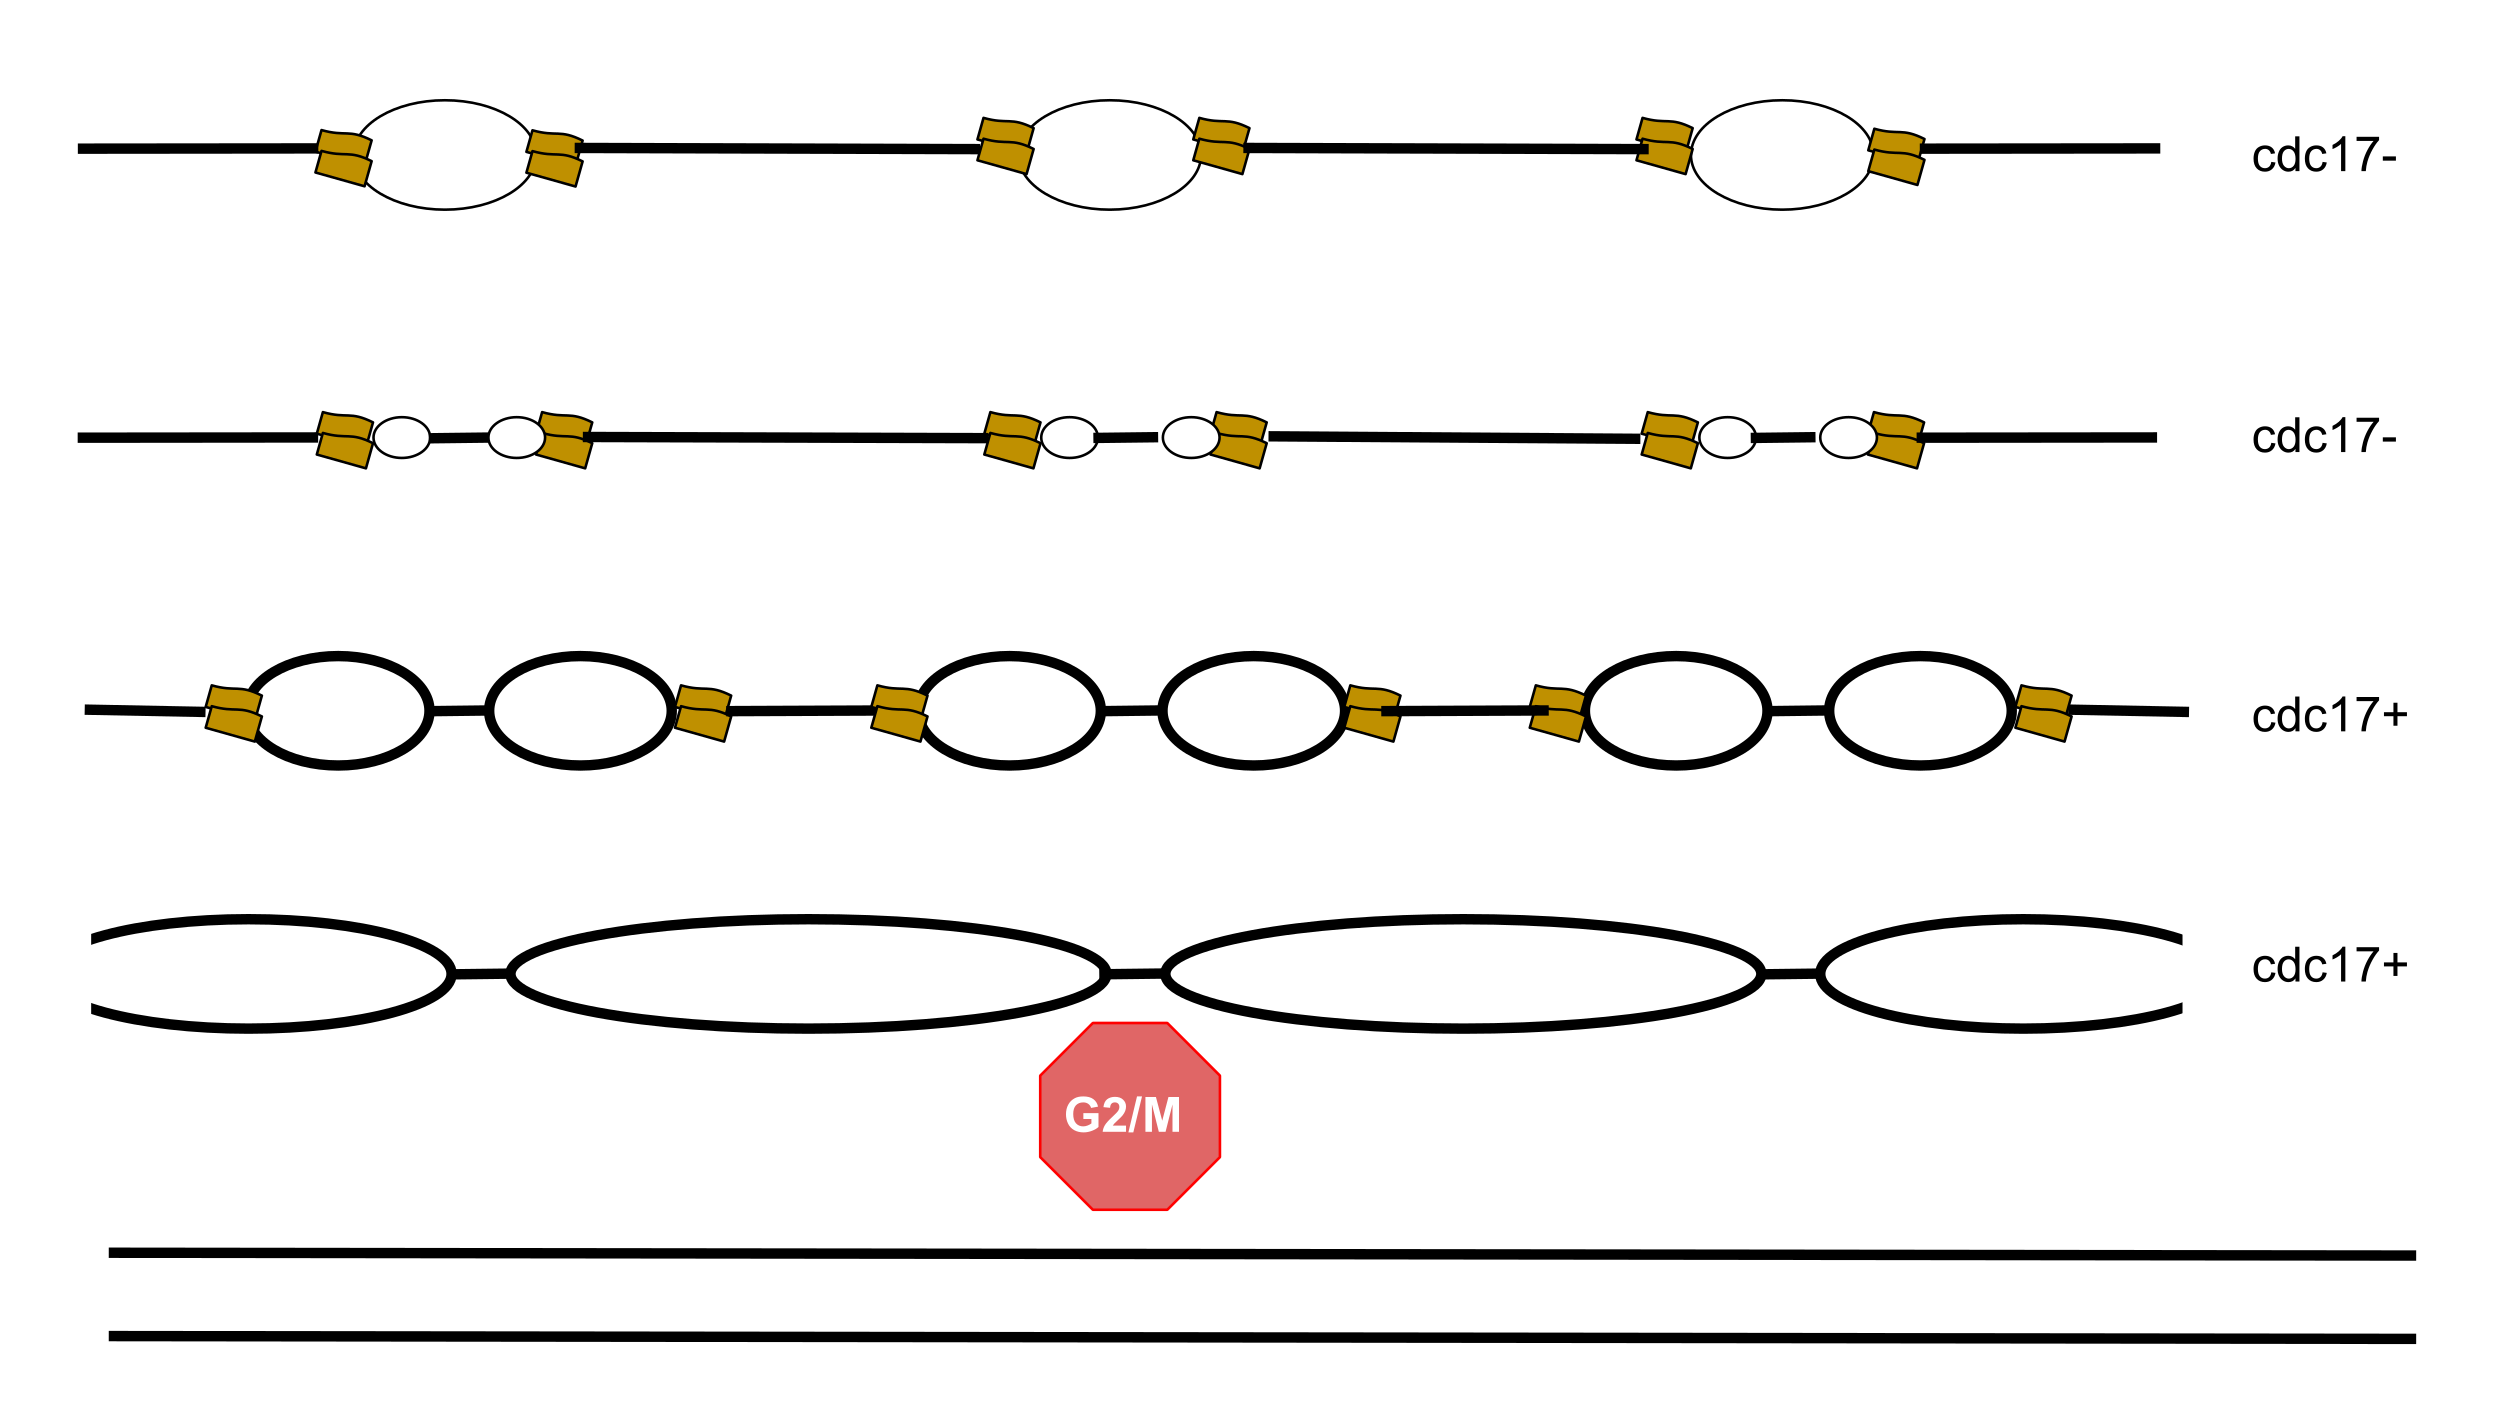 <svg version="1.1" viewBox="0.0 0.0 960.0 540.0" fill="none" stroke="none" stroke-linecap="square" stroke-miterlimit="10" xmlns:xlink="http://www.w3.org/1999/xlink" xmlns="http://www.w3.org/2000/svg"><rect x="0.0" y="0.0" width="960.0" height="540.0" fill="#333333" stroke="none"/><clipPath id="g1244087a3bd_0_0.0"><path d="m0 0l960.0 0l0 540.0l-960.0 0l0 -540.0z" clip-rule="nonzero"/></clipPath><g clip-path="url(#g1244087a3bd_0_0.0)"><path fill="#ffffff" d="m0 0l960.0 0l0 540.0l-960.0 0z" fill-rule="evenodd"/><path fill="#e06666" d="m399.446 413.044l20.212 -20.212l28.584 0l20.212 20.212l0 31.293l-20.212 20.212l-28.584 0l-20.212 -20.212z" fill-rule="evenodd"/><path stroke="#ff0000" stroke-width="1.0" stroke-linejoin="round" stroke-linecap="butt" d="m399.446 413.044l20.212 -20.212l28.584 0l20.212 20.212l0 31.293l-20.212 20.212l-28.584 0l-20.212 -20.212z" fill-rule="evenodd"/><path fill="#ffffff" d="m17.496 373.983l0 0c0 -11.602 34.901 -21.008 77.953 -21.008l0 0c43.052 0 77.953 9.406 77.953 21.008l0 0c0 11.602 -34.901 21.008 -77.953 21.008l0 0c-43.052 0 -77.953 -9.406 -77.953 -21.008z" fill-rule="evenodd"/><path stroke="#000000" stroke-width="4.0" stroke-linejoin="round" stroke-linecap="butt" d="m17.496 373.983l0 0c0 -11.602 34.901 -21.008 77.953 -21.008l0 0c43.052 0 77.953 9.406 77.953 21.008l0 0c0 11.602 -34.901 21.008 -77.953 21.008l0 0c-43.052 0 -77.953 -9.406 -77.953 -21.008z" fill-rule="evenodd"/><path fill="#000000" fill-opacity="0.0" d="m197.286 373.857l-20.882 0.252" fill-rule="evenodd"/><path stroke="#000000" stroke-width="4.0" stroke-linejoin="round" stroke-linecap="butt" d="m197.286 373.857l-20.882 0.252" fill-rule="evenodd"/><path fill="#ffffff" d="m196.026 373.983c0 -11.602 51.23 -21.008 114.425 -21.008l0 0c63.195 0 114.425 9.406 114.425 21.008l0 0c0 11.602 -51.23 21.008 -114.425 21.008l0 0c-63.195 0 -114.425 -9.406 -114.425 -21.008z" fill-rule="evenodd"/><path stroke="#000000" stroke-width="4.0" stroke-linejoin="round" stroke-linecap="butt" d="m196.026 373.983c0 -11.602 51.23 -21.008 114.425 -21.008l0 0c63.195 0 114.425 9.406 114.425 21.008l0 0c0 11.602 -51.23 21.008 -114.425 21.008l0 0c-63.195 0 -114.425 -9.406 -114.425 -21.008z" fill-rule="evenodd"/><path fill="#000000" fill-opacity="0.0" d="m445.0 373.857l-20.882 0.252" fill-rule="evenodd"/><path stroke="#000000" stroke-width="4.0" stroke-linejoin="round" stroke-linecap="butt" d="m445.0 373.857l-20.882 0.252" fill-rule="evenodd"/><path fill="#ffffff" d="m447.501 373.983c0 -11.602 51.23 -21.008 114.425 -21.008l0 0c63.195 0 114.425 9.406 114.425 21.008l0 0c0 11.602 -51.23 21.008 -114.425 21.008l0 0c-63.195 0 -114.425 -9.406 -114.425 -21.008z" fill-rule="evenodd"/><path stroke="#000000" stroke-width="4.0" stroke-linejoin="round" stroke-linecap="butt" d="m447.501 373.983c0 -11.602 51.23 -21.008 114.425 -21.008l0 0c63.195 0 114.425 9.406 114.425 21.008l0 0c0 11.602 -51.23 21.008 -114.425 21.008l0 0c-63.195 0 -114.425 -9.406 -114.425 -21.008z" fill-rule="evenodd"/><path fill="#000000" fill-opacity="0.0" d="m699.735 373.857l-20.882 0.252" fill-rule="evenodd"/><path stroke="#000000" stroke-width="4.0" stroke-linejoin="round" stroke-linecap="butt" d="m699.735 373.857l-20.882 0.252" fill-rule="evenodd"/><path fill="#ffffff" d="m698.976 373.983l0 0c0 -11.602 34.901 -21.008 77.953 -21.008l0 0c43.052 0 77.953 9.406 77.953 21.008l0 0c0 11.602 -34.901 21.008 -77.953 21.008l0 0c-43.052 0 -77.953 -9.406 -77.953 -21.008z" fill-rule="evenodd"/><path stroke="#000000" stroke-width="4.0" stroke-linejoin="round" stroke-linecap="butt" d="m698.976 373.983l0 0c0 -11.602 34.901 -21.008 77.953 -21.008l0 0c43.052 0 77.953 9.406 77.953 21.008l0 0c0 11.602 -34.901 21.008 -77.953 21.008l0 0c-43.052 0 -77.953 -9.406 -77.953 -21.008z" fill-rule="evenodd"/><path fill="#000000" fill-opacity="0.0" d="m855.626 349.995l88.346 0l0 42.016l-88.346 0z" fill-rule="evenodd"/><path fill="#000000" d="m872.173 373.368l1.609 0.219q-0.266 1.656 -1.359 2.609q-1.078 0.938 -2.672 0.938q-1.984 0 -3.188 -1.297q-1.203 -1.297 -1.203 -3.719q0 -1.578 0.516 -2.75q0.516 -1.172 1.578 -1.75q1.062 -0.594 2.312 -0.594q1.578 0 2.578 0.797q1.0 0.797 1.281 2.266l-1.594 0.234q-0.234 -0.969 -0.812 -1.453q-0.578 -0.5 -1.391 -0.5q-1.234 0 -2.016 0.891q-0.781 0.891 -0.781 2.812q0 1.953 0.75 2.844q0.75 0.875 1.953 0.875q0.969 0 1.609 -0.594q0.656 -0.594 0.828 -1.828zm9.281 3.547l0 -1.219q-0.906 1.438 -2.703 1.438q-1.156 0 -2.125 -0.641q-0.969 -0.641 -1.5 -1.781q-0.531 -1.141 -0.531 -2.625q0 -1.453 0.484 -2.625q0.484 -1.188 1.438 -1.812q0.969 -0.625 2.172 -0.625q0.875 0 1.547 0.375q0.688 0.359 1.109 0.953l0 -4.797l1.641 0l0 13.359l-1.531 0zm-5.172 -4.828q0 1.859 0.781 2.781q0.781 0.922 1.844 0.922q1.078 0 1.828 -0.875q0.75 -0.891 0.75 -2.688q0 -1.984 -0.766 -2.906q-0.766 -0.938 -1.891 -0.938q-1.078 0 -1.812 0.891q-0.734 0.891 -0.734 2.812zm15.594 1.281l1.609 0.219q-0.266 1.656 -1.359 2.609q-1.078 0.938 -2.672 0.938q-1.984 0 -3.188 -1.297q-1.203 -1.297 -1.203 -3.719q0 -1.578 0.516 -2.75q0.516 -1.172 1.578 -1.75q1.062 -0.594 2.312 -0.594q1.578 0 2.578 0.797q1.0 0.797 1.281 2.266l-1.594 0.234q-0.234 -0.969 -0.812 -1.453q-0.578 -0.5 -1.391 -0.5q-1.234 0 -2.016 0.891q-0.781 0.891 -0.781 2.812q0 1.953 0.75 2.844q0.75 0.875 1.953 0.875q0.969 0 1.609 -0.594q0.656 -0.594 0.828 -1.828zm8.734 3.547l-1.641 0l0 -10.453q-0.594 0.562 -1.562 1.141q-0.953 0.562 -1.719 0.844l0 -1.594q1.375 -0.641 2.406 -1.562q1.031 -0.922 1.453 -1.781l1.062 0l0 13.406zm4.313 -11.609l0 -1.578l8.641 0l0 1.281q-1.281 1.359 -2.531 3.609q-1.25 2.25 -1.938 4.625q-0.484 1.672 -0.625 3.672l-1.688 0q0.031 -1.578 0.625 -3.812q0.594 -2.234 1.688 -4.297q1.109 -2.078 2.359 -3.5l-6.531 0zm14.157 9.453l0 -3.672l-3.641 0l0 -1.516l3.641 0l0 -3.641l1.547 0l0 3.641l3.641 0l0 1.516l-3.641 0l0 3.672l-1.547 0z" fill-rule="nonzero"/><path fill="#ffffff" d="m135.79 59.505l0 0c0 -11.602 15.695 -21.008 35.055 -21.008l0 0c19.36 0 35.055 9.406 35.055 21.008l0 0c0 11.602 -15.695 21.008 -35.055 21.008l0 0c-19.36 0 -35.055 -9.406 -35.055 -21.008z" fill-rule="evenodd"/><path stroke="#000000" stroke-width="1.0" stroke-linejoin="round" stroke-linecap="butt" d="m135.79 59.505l0 0c0 -11.602 15.695 -21.008 35.055 -21.008l0 0c19.36 0 35.055 9.406 35.055 21.008l0 0c0 11.602 -15.695 21.008 -35.055 21.008l0 0c-19.36 0 -35.055 -9.406 -35.055 -21.008z" fill-rule="evenodd"/><path fill="#ffffff" d="m391.105 59.505l0 0c0 -11.602 15.695 -21.008 35.055 -21.008l0 0c19.36 0 35.055 9.406 35.055 21.008l0 0c0 11.602 -15.695 21.008 -35.055 21.008l0 0c-19.36 0 -35.055 -9.406 -35.055 -21.008z" fill-rule="evenodd"/><path stroke="#000000" stroke-width="1.0" stroke-linejoin="round" stroke-linecap="butt" d="m391.105 59.505l0 0c0 -11.602 15.695 -21.008 35.055 -21.008l0 0c19.36 0 35.055 9.406 35.055 21.008l0 0c0 11.602 -15.695 21.008 -35.055 21.008l0 0c-19.36 0 -35.055 -9.406 -35.055 -21.008z" fill-rule="evenodd"/><path fill="#ffffff" d="m649.333 59.505l0 0c0 -11.602 15.695 -21.008 35.055 -21.008l0 0c19.36 0 35.055 9.406 35.055 21.008l0 0c0 11.602 -15.695 21.008 -35.055 21.008l0 0c-19.36 0 -35.055 -9.406 -35.055 -21.008z" fill-rule="evenodd"/><path stroke="#000000" stroke-width="1.0" stroke-linejoin="round" stroke-linecap="butt" d="m649.333 59.505l0 0c0 -11.602 15.695 -21.008 35.055 -21.008l0 0c19.36 0 35.055 9.406 35.055 21.008l0 0c0 11.602 -15.695 21.008 -35.055 21.008l0 0c-19.36 0 -35.055 -9.406 -35.055 -21.008z" fill-rule="evenodd"/><path fill="#bf9000" d="m139.995 63.537l-18.867 -5.306l2.332 -8.288c9.434 2.653 10.322 -0.505 19.251 3.943z" fill-rule="evenodd"/><path stroke="#000000" stroke-width="1.0" stroke-linejoin="round" stroke-linecap="butt" d="m139.995 63.537l-18.867 -5.306l2.332 -8.288c9.434 2.653 10.322 -0.505 19.251 3.943z" fill-rule="evenodd"/><path fill="#bf9000" d="m139.995 71.537l-18.867 -5.306l2.332 -8.288c9.434 2.653 10.322 -0.505 19.251 3.943z" fill-rule="evenodd"/><path stroke="#000000" stroke-width="1.0" stroke-linejoin="round" stroke-linecap="butt" d="m139.995 71.537l-18.867 -5.306l2.332 -8.288c9.434 2.653 10.322 -0.505 19.251 3.943z" fill-rule="evenodd"/><path fill="#bf9000" d="m221.008 63.624l-18.867 -5.306l2.332 -8.288c9.434 2.653 10.322 -0.505 19.251 3.943z" fill-rule="evenodd"/><path stroke="#000000" stroke-width="1.0" stroke-linejoin="round" stroke-linecap="butt" d="m221.008 63.624l-18.867 -5.306l2.332 -8.288c9.434 2.653 10.322 -0.505 19.251 3.943z" fill-rule="evenodd"/><path fill="#bf9000" d="m221.008 71.624l-18.867 -5.306l2.332 -8.288c9.434 2.653 10.322 -0.505 19.251 3.943z" fill-rule="evenodd"/><path stroke="#000000" stroke-width="1.0" stroke-linejoin="round" stroke-linecap="butt" d="m221.008 71.624l-18.867 -5.306l2.332 -8.288c9.434 2.653 10.322 -0.505 19.251 3.943z" fill-rule="evenodd"/><path fill="#bf9000" d="m394.203 58.857l-18.867 -5.306l2.332 -8.288c9.434 2.653 10.322 -0.505 19.251 3.943z" fill-rule="evenodd"/><path stroke="#000000" stroke-width="1.0" stroke-linejoin="round" stroke-linecap="butt" d="m394.203 58.857l-18.867 -5.306l2.332 -8.288c9.434 2.653 10.322 -0.505 19.251 3.943z" fill-rule="evenodd"/><path fill="#bf9000" d="m394.203 66.857l-18.867 -5.306l2.332 -8.288c9.434 2.653 10.322 -0.505 19.251 3.943z" fill-rule="evenodd"/><path stroke="#000000" stroke-width="1.0" stroke-linejoin="round" stroke-linecap="butt" d="m394.203 66.857l-18.867 -5.306l2.332 -8.288c9.434 2.653 10.322 -0.505 19.251 3.943z" fill-rule="evenodd"/><path fill="#bf9000" d="m477.079 58.857l-18.867 -5.306l2.332 -8.288c9.434 2.653 10.322 -0.505 19.251 3.943z" fill-rule="evenodd"/><path stroke="#000000" stroke-width="1.0" stroke-linejoin="round" stroke-linecap="butt" d="m477.079 58.857l-18.867 -5.306l2.332 -8.288c9.434 2.653 10.322 -0.505 19.251 3.943z" fill-rule="evenodd"/><path fill="#bf9000" d="m477.079 66.857l-18.867 -5.306l2.332 -8.288c9.434 2.653 10.322 -0.505 19.251 3.943z" fill-rule="evenodd"/><path stroke="#000000" stroke-width="1.0" stroke-linejoin="round" stroke-linecap="butt" d="m477.079 66.857l-18.867 -5.306l2.332 -8.288c9.434 2.653 10.322 -0.505 19.251 3.943z" fill-rule="evenodd"/><path fill="#bf9000" d="m736.286 63.028l-18.867 -5.306l2.332 -8.288c9.434 2.653 10.322 -0.505 19.251 3.943z" fill-rule="evenodd"/><path stroke="#000000" stroke-width="1.0" stroke-linejoin="round" stroke-linecap="butt" d="m736.286 63.028l-18.867 -5.306l2.332 -8.288c9.434 2.653 10.322 -0.505 19.251 3.943z" fill-rule="evenodd"/><path fill="#bf9000" d="m736.286 71.028l-18.867 -5.306l2.332 -8.288c9.434 2.653 10.322 -0.505 19.251 3.943z" fill-rule="evenodd"/><path stroke="#000000" stroke-width="1.0" stroke-linejoin="round" stroke-linecap="butt" d="m736.286 71.028l-18.867 -5.306l2.332 -8.288c9.434 2.653 10.322 -0.505 19.251 3.943z" fill-rule="evenodd"/><path fill="#bf9000" d="m647.273 58.857l-18.867 -5.306l2.332 -8.288c9.434 2.653 10.322 -0.505 19.251 3.943z" fill-rule="evenodd"/><path stroke="#000000" stroke-width="1.0" stroke-linejoin="round" stroke-linecap="butt" d="m647.273 58.857l-18.867 -5.306l2.332 -8.288c9.434 2.653 10.322 -0.505 19.251 3.943z" fill-rule="evenodd"/><path fill="#bf9000" d="m647.273 66.857l-18.867 -5.306l2.332 -8.288c9.434 2.653 10.322 -0.505 19.251 3.943z" fill-rule="evenodd"/><path stroke="#000000" stroke-width="1.0" stroke-linejoin="round" stroke-linecap="butt" d="m647.273 66.857l-18.867 -5.306l2.332 -8.288c9.434 2.653 10.322 -0.505 19.251 3.943z" fill-rule="evenodd"/><path fill="#000000" fill-opacity="0.0" d="m222.676 56.815l151.654 0.441" fill-rule="evenodd"/><path stroke="#000000" stroke-width="4.0" stroke-linejoin="round" stroke-linecap="butt" d="m222.676 56.815l151.654 0.441" fill-rule="evenodd"/><path fill="#000000" fill-opacity="0.0" d="m31.892 57.083l88.346 -0.094" fill-rule="evenodd"/><path stroke="#000000" stroke-width="4.0" stroke-linejoin="round" stroke-linecap="butt" d="m31.892 57.083l88.346 -0.094" fill-rule="evenodd"/><path fill="#000000" fill-opacity="0.0" d="m739.202 57.083l88.347 -0.094" fill-rule="evenodd"/><path stroke="#000000" stroke-width="4.0" stroke-linejoin="round" stroke-linecap="butt" d="m739.202 57.083l88.347 -0.094" fill-rule="evenodd"/><path fill="#000000" fill-opacity="0.0" d="m855.626 38.795l88.346 0l0 42.016l-88.346 0z" fill-rule="evenodd"/><path fill="#000000" d="m872.173 62.168l1.609 0.219q-0.266 1.656 -1.359 2.609q-1.078 0.938 -2.672 0.938q-1.984 0 -3.188 -1.297q-1.203 -1.297 -1.203 -3.719q0 -1.578 0.516 -2.75q0.516 -1.172 1.578 -1.75q1.062 -0.594 2.312 -0.594q1.578 0 2.578 0.797q1.0 0.797 1.281 2.266l-1.594 0.234q-0.234 -0.969 -0.812 -1.453q-0.578 -0.5 -1.391 -0.5q-1.234 0 -2.016 0.891q-0.781 0.891 -0.781 2.812q0 1.953 0.75 2.844q0.75 0.875 1.953 0.875q0.969 0 1.609 -0.594q0.656 -0.594 0.828 -1.828zm9.281 3.547l0 -1.219q-0.906 1.438 -2.703 1.438q-1.156 0 -2.125 -0.641q-0.969 -0.641 -1.5 -1.781q-0.531 -1.141 -0.531 -2.625q0 -1.453 0.484 -2.625q0.484 -1.188 1.438 -1.812q0.969 -0.625 2.172 -0.625q0.875 0 1.547 0.375q0.688 0.359 1.109 0.953l0 -4.797l1.641 0l0 13.359l-1.531 0zm-5.172 -4.828q0 1.859 0.781 2.781q0.781 0.922 1.844 0.922q1.078 0 1.828 -0.875q0.75 -0.891 0.75 -2.688q0 -1.984 -0.766 -2.906q-0.766 -0.938 -1.891 -0.938q-1.078 0 -1.812 0.891q-0.734 0.891 -0.734 2.812zm15.594 1.281l1.609 0.219q-0.266 1.656 -1.359 2.609q-1.078 0.938 -2.672 0.938q-1.984 0 -3.188 -1.297q-1.203 -1.297 -1.203 -3.719q0 -1.578 0.516 -2.75q0.516 -1.172 1.578 -1.75q1.062 -0.594 2.312 -0.594q1.578 0 2.578 0.797q1.0 0.797 1.281 2.266l-1.594 0.234q-0.234 -0.969 -0.812 -1.453q-0.578 -0.5 -1.391 -0.5q-1.234 0 -2.016 0.891q-0.781 0.891 -0.781 2.812q0 1.953 0.75 2.844q0.75 0.875 1.953 0.875q0.969 0 1.609 -0.594q0.656 -0.594 0.828 -1.828zm8.734 3.547l-1.641 0l0 -10.453q-0.594 0.562 -1.562 1.141q-0.953 0.562 -1.719 0.844l0 -1.594q1.375 -0.641 2.406 -1.562q1.031 -0.922 1.453 -1.781l1.062 0l0 13.406zm4.313 -11.609l0 -1.578l8.641 0l0 1.281q-1.281 1.359 -2.531 3.609q-1.25 2.25 -1.938 4.625q-0.484 1.672 -0.625 3.672l-1.688 0q0.031 -1.578 0.625 -3.812q0.594 -2.234 1.688 -4.297q1.109 -2.078 2.359 -3.5l-6.531 0zm10.079 7.594l0 -1.641l5.031 0l0 1.641l-5.031 0z" fill-rule="nonzero"/><path fill="#000000" fill-opacity="0.0" d="m479.446 56.815l151.654 0.441" fill-rule="evenodd"/><path stroke="#000000" stroke-width="4.0" stroke-linejoin="round" stroke-linecap="butt" d="m479.446 56.815l151.654 0.441" fill-rule="evenodd"/><path fill="#ffffff" d="m143.427 168.025l0 0c0 -4.323 4.872 -7.827 10.882 -7.827l0 0c6.01 0 10.882 3.504 10.882 7.827l0 0c0 4.323 -4.872 7.827 -10.882 7.827l0 0c-6.01 0 -10.882 -3.504 -10.882 -7.827z" fill-rule="evenodd"/><path stroke="#000000" stroke-width="1.0" stroke-linejoin="round" stroke-linecap="butt" d="m143.427 168.025l0 0c0 -4.323 4.872 -7.827 10.882 -7.827l0 0c6.01 0 10.882 3.504 10.882 7.827l0 0c0 4.323 -4.872 7.827 -10.882 7.827l0 0c-6.01 0 -10.882 -3.504 -10.882 -7.827z" fill-rule="evenodd"/><path fill="#bf9000" d="m224.711 171.845l-18.867 -5.306l2.332 -8.288c9.434 2.653 10.322 -0.505 19.251 3.943z" fill-rule="evenodd"/><path stroke="#000000" stroke-width="1.0" stroke-linejoin="round" stroke-linecap="butt" d="m224.711 171.845l-18.867 -5.306l2.332 -8.288c9.434 2.653 10.322 -0.505 19.251 3.943z" fill-rule="evenodd"/><path fill="#bf9000" d="m224.711 179.845l-18.867 -5.306l2.332 -8.288c9.434 2.653 10.322 -0.505 19.251 3.943z" fill-rule="evenodd"/><path stroke="#000000" stroke-width="1.0" stroke-linejoin="round" stroke-linecap="butt" d="m224.711 179.845l-18.867 -5.306l2.332 -8.288c9.434 2.653 10.322 -0.505 19.251 3.943z" fill-rule="evenodd"/><path fill="#bf9000" d="m140.518 171.845l-18.867 -5.306l2.332 -8.288c9.434 2.653 10.322 -0.505 19.251 3.943z" fill-rule="evenodd"/><path stroke="#000000" stroke-width="1.0" stroke-linejoin="round" stroke-linecap="butt" d="m140.518 171.845l-18.867 -5.306l2.332 -8.288c9.434 2.653 10.322 -0.505 19.251 3.943z" fill-rule="evenodd"/><path fill="#bf9000" d="m140.518 179.845l-18.867 -5.306l2.332 -8.288c9.434 2.653 10.322 -0.505 19.251 3.943z" fill-rule="evenodd"/><path stroke="#000000" stroke-width="1.0" stroke-linejoin="round" stroke-linecap="butt" d="m140.518 179.845l-18.867 -5.306l2.332 -8.288c9.434 2.653 10.322 -0.505 19.251 3.943z" fill-rule="evenodd"/><path fill="#000000" fill-opacity="0.0" d="m175.034 168.025l0 0" fill-rule="evenodd"/><path stroke="#595959" stroke-width="1.0" stroke-linejoin="round" stroke-linecap="butt" d="m175.034 168.025l0 0" fill-rule="evenodd"/><path fill="#000000" fill-opacity="0.0" d="m187.546 168.025l-20.882 0.252" fill-rule="evenodd"/><path stroke="#000000" stroke-width="4.0" stroke-linejoin="round" stroke-linecap="butt" d="m187.546 168.025l-20.882 0.252" fill-rule="evenodd"/><path fill="#bf9000" d="m483.701 171.845l-18.867 -5.306l2.332 -8.288c9.434 2.653 10.322 -0.505 19.251 3.943z" fill-rule="evenodd"/><path stroke="#000000" stroke-width="1.0" stroke-linejoin="round" stroke-linecap="butt" d="m483.701 171.845l-18.867 -5.306l2.332 -8.288c9.434 2.653 10.322 -0.505 19.251 3.943z" fill-rule="evenodd"/><path fill="#bf9000" d="m483.701 179.845l-18.867 -5.306l2.332 -8.288c9.434 2.653 10.322 -0.505 19.251 3.943z" fill-rule="evenodd"/><path stroke="#000000" stroke-width="1.0" stroke-linejoin="round" stroke-linecap="butt" d="m483.701 179.845l-18.867 -5.306l2.332 -8.288c9.434 2.653 10.322 -0.505 19.251 3.943z" fill-rule="evenodd"/><path fill="#bf9000" d="m396.84 171.845l-18.867 -5.306l2.332 -8.288c9.434 2.653 10.322 -0.505 19.251 3.943z" fill-rule="evenodd"/><path stroke="#000000" stroke-width="1.0" stroke-linejoin="round" stroke-linecap="butt" d="m396.84 171.845l-18.867 -5.306l2.332 -8.288c9.434 2.653 10.322 -0.505 19.251 3.943z" fill-rule="evenodd"/><path fill="#bf9000" d="m396.84 179.845l-18.867 -5.306l2.332 -8.288c9.434 2.653 10.322 -0.505 19.251 3.943z" fill-rule="evenodd"/><path stroke="#000000" stroke-width="1.0" stroke-linejoin="round" stroke-linecap="butt" d="m396.84 179.845l-18.867 -5.306l2.332 -8.288c9.434 2.653 10.322 -0.505 19.251 3.943z" fill-rule="evenodd"/><path fill="#000000" fill-opacity="0.0" d="m434.024 168.025l0 0" fill-rule="evenodd"/><path stroke="#595959" stroke-width="1.0" stroke-linejoin="round" stroke-linecap="butt" d="m434.024 168.025l0 0" fill-rule="evenodd"/><path fill="#bf9000" d="m736.131 171.845l-18.867 -5.306l2.332 -8.288c9.434 2.653 10.322 -0.505 19.251 3.943z" fill-rule="evenodd"/><path stroke="#000000" stroke-width="1.0" stroke-linejoin="round" stroke-linecap="butt" d="m736.131 171.845l-18.867 -5.306l2.332 -8.288c9.434 2.653 10.322 -0.505 19.251 3.943z" fill-rule="evenodd"/><path fill="#bf9000" d="m736.131 179.845l-18.867 -5.306l2.332 -8.288c9.434 2.653 10.322 -0.505 19.251 3.943z" fill-rule="evenodd"/><path stroke="#000000" stroke-width="1.0" stroke-linejoin="round" stroke-linecap="butt" d="m736.131 179.845l-18.867 -5.306l2.332 -8.288c9.434 2.653 10.322 -0.505 19.251 3.943z" fill-rule="evenodd"/><path fill="#bf9000" d="m649.27 171.845l-18.867 -5.306l2.332 -8.288c9.434 2.653 10.322 -0.505 19.251 3.943z" fill-rule="evenodd"/><path stroke="#000000" stroke-width="1.0" stroke-linejoin="round" stroke-linecap="butt" d="m649.27 171.845l-18.867 -5.306l2.332 -8.288c9.434 2.653 10.322 -0.505 19.251 3.943z" fill-rule="evenodd"/><path fill="#bf9000" d="m649.27 179.845l-18.867 -5.306l2.332 -8.288c9.434 2.653 10.322 -0.505 19.251 3.943z" fill-rule="evenodd"/><path stroke="#000000" stroke-width="1.0" stroke-linejoin="round" stroke-linecap="butt" d="m649.27 179.845l-18.867 -5.306l2.332 -8.288c9.434 2.653 10.322 -0.505 19.251 3.943z" fill-rule="evenodd"/><path fill="#000000" fill-opacity="0.0" d="m686.454 168.025l0 0" fill-rule="evenodd"/><path stroke="#595959" stroke-width="1.0" stroke-linejoin="round" stroke-linecap="butt" d="m686.454 168.025l0 0" fill-rule="evenodd"/><path fill="#ffffff" d="m187.546 168.025l0 0c0 -4.323 4.872 -7.827 10.882 -7.827l0 0c6.01 0 10.882 3.504 10.882 7.827l0 0c0 4.323 -4.872 7.827 -10.882 7.827l0 0c-6.01 0 -10.882 -3.504 -10.882 -7.827z" fill-rule="evenodd"/><path stroke="#000000" stroke-width="1.0" stroke-linejoin="round" stroke-linecap="butt" d="m187.546 168.025l0 0c0 -4.323 4.872 -7.827 10.882 -7.827l0 0c6.01 0 10.882 3.504 10.882 7.827l0 0c0 4.323 -4.872 7.827 -10.882 7.827l0 0c-6.01 0 -10.882 -3.504 -10.882 -7.827z" fill-rule="evenodd"/><path fill="#ffffff" d="m399.836 168.025l0 0c0 -4.323 4.872 -7.827 10.882 -7.827l0 0c6.01 0 10.882 3.504 10.882 7.827l0 0c0 4.323 -4.872 7.827 -10.882 7.827l0 0c-6.01 0 -10.882 -3.504 -10.882 -7.827z" fill-rule="evenodd"/><path stroke="#000000" stroke-width="1.0" stroke-linejoin="round" stroke-linecap="butt" d="m399.836 168.025l0 0c0 -4.323 4.872 -7.827 10.882 -7.827l0 0c6.01 0 10.882 3.504 10.882 7.827l0 0c0 4.323 -4.872 7.827 -10.882 7.827l0 0c-6.01 0 -10.882 -3.504 -10.882 -7.827z" fill-rule="evenodd"/><path fill="#ffffff" d="m446.546 168.025l0 0c0 -4.323 4.872 -7.827 10.882 -7.827l0 0c6.01 0 10.882 3.504 10.882 7.827l0 0c0 4.323 -4.872 7.827 -10.882 7.827l0 0c-6.01 0 -10.882 -3.504 -10.882 -7.827z" fill-rule="evenodd"/><path stroke="#000000" stroke-width="1.0" stroke-linejoin="round" stroke-linecap="butt" d="m446.546 168.025l0 0c0 -4.323 4.872 -7.827 10.882 -7.827l0 0c6.01 0 10.882 3.504 10.882 7.827l0 0c0 4.323 -4.872 7.827 -10.882 7.827l0 0c-6.01 0 -10.882 -3.504 -10.882 -7.827z" fill-rule="evenodd"/><path fill="#ffffff" d="m652.559 168.025l0 0c0 -4.323 4.872 -7.827 10.882 -7.827l0 0c6.01 0 10.882 3.504 10.882 7.827l0 0c0 4.323 -4.872 7.827 -10.882 7.827l0 0c-6.01 0 -10.882 -3.504 -10.882 -7.827z" fill-rule="evenodd"/><path stroke="#000000" stroke-width="1.0" stroke-linejoin="round" stroke-linecap="butt" d="m652.559 168.025l0 0c0 -4.323 4.872 -7.827 10.882 -7.827l0 0c6.01 0 10.882 3.504 10.882 7.827l0 0c0 4.323 -4.872 7.827 -10.882 7.827l0 0c-6.01 0 -10.882 -3.504 -10.882 -7.827z" fill-rule="evenodd"/><path fill="#ffffff" d="m698.976 168.025l0 0c0 -4.323 4.872 -7.827 10.882 -7.827l0 0c6.01 0 10.882 3.504 10.882 7.827l0 0c0 4.323 -4.872 7.827 -10.882 7.827l0 0c-6.01 0 -10.882 -3.504 -10.882 -7.827z" fill-rule="evenodd"/><path stroke="#000000" stroke-width="1.0" stroke-linejoin="round" stroke-linecap="butt" d="m698.976 168.025l0 0c0 -4.323 4.872 -7.827 10.882 -7.827l0 0c6.01 0 10.882 3.504 10.882 7.827l0 0c0 4.323 -4.872 7.827 -10.882 7.827l0 0c-6.01 0 -10.882 -3.504 -10.882 -7.827z" fill-rule="evenodd"/><path fill="#000000" fill-opacity="0.0" d="m442.731 167.899l-20.882 0.252" fill-rule="evenodd"/><path stroke="#000000" stroke-width="4.0" stroke-linejoin="round" stroke-linecap="butt" d="m442.731 167.899l-20.882 0.252" fill-rule="evenodd"/><path fill="#000000" fill-opacity="0.0" d="m695.161 167.899l-20.882 0.252" fill-rule="evenodd"/><path stroke="#000000" stroke-width="4.0" stroke-linejoin="round" stroke-linecap="butt" d="m695.161 167.899l-20.882 0.252" fill-rule="evenodd"/><path fill="#000000" fill-opacity="0.0" d="m737.974 168.072l88.346 -0.094" fill-rule="evenodd"/><path stroke="#000000" stroke-width="4.0" stroke-linejoin="round" stroke-linecap="butt" d="m737.974 168.072l88.346 -0.094" fill-rule="evenodd"/><path fill="#000000" fill-opacity="0.0" d="m31.829 168.072l88.346 -0.094" fill-rule="evenodd"/><path stroke="#000000" stroke-width="4.0" stroke-linejoin="round" stroke-linecap="butt" d="m31.829 168.072l88.346 -0.094" fill-rule="evenodd"/><path fill="#000000" fill-opacity="0.0" d="m855.626 146.672l88.346 0l0 42.016l-88.346 0z" fill-rule="evenodd"/><path fill="#000000" d="m872.173 170.045l1.609 0.219q-0.266 1.656 -1.359 2.609q-1.078 0.938 -2.672 0.938q-1.984 0 -3.188 -1.297q-1.203 -1.297 -1.203 -3.719q0 -1.578 0.516 -2.75q0.516 -1.172 1.578 -1.75q1.062 -0.594 2.312 -0.594q1.578 0 2.578 0.797q1.0 0.797 1.281 2.266l-1.594 0.234q-0.234 -0.969 -0.812 -1.453q-0.578 -0.5 -1.391 -0.5q-1.234 0 -2.016 0.891q-0.781 0.891 -0.781 2.812q0 1.953 0.75 2.844q0.75 0.875 1.953 0.875q0.969 0 1.609 -0.594q0.656 -0.594 0.828 -1.828zm9.281 3.547l0 -1.219q-0.906 1.438 -2.703 1.438q-1.156 0 -2.125 -0.641q-0.969 -0.641 -1.5 -1.781q-0.531 -1.141 -0.531 -2.625q0 -1.453 0.484 -2.625q0.484 -1.188 1.438 -1.812q0.969 -0.625 2.172 -0.625q0.875 0 1.547 0.375q0.688 0.359 1.109 0.953l0 -4.797l1.641 0l0 13.359l-1.531 0zm-5.172 -4.828q0 1.859 0.781 2.781q0.781 0.922 1.844 0.922q1.078 0 1.828 -0.875q0.75 -0.891 0.75 -2.688q0 -1.984 -0.766 -2.906q-0.766 -0.938 -1.891 -0.938q-1.078 0 -1.812 0.891q-0.734 0.891 -0.734 2.812zm15.594 1.281l1.609 0.219q-0.266 1.656 -1.359 2.609q-1.078 0.938 -2.672 0.938q-1.984 0 -3.188 -1.297q-1.203 -1.297 -1.203 -3.719q0 -1.578 0.516 -2.75q0.516 -1.172 1.578 -1.75q1.062 -0.594 2.312 -0.594q1.578 0 2.578 0.797q1.0 0.797 1.281 2.266l-1.594 0.234q-0.234 -0.969 -0.812 -1.453q-0.578 -0.5 -1.391 -0.5q-1.234 0 -2.016 0.891q-0.781 0.891 -0.781 2.812q0 1.953 0.75 2.844q0.75 0.875 1.953 0.875q0.969 0 1.609 -0.594q0.656 -0.594 0.828 -1.828zm8.734 3.547l-1.641 0l0 -10.453q-0.594 0.562 -1.562 1.141q-0.953 0.562 -1.719 0.844l0 -1.594q1.375 -0.641 2.406 -1.562q1.031 -0.922 1.453 -1.781l1.062 0l0 13.406zm4.313 -11.609l0 -1.578l8.641 0l0 1.281q-1.281 1.359 -2.531 3.609q-1.25 2.25 -1.938 4.625q-0.484 1.672 -0.625 3.672l-1.688 0q0.031 -1.578 0.625 -3.812q0.594 -2.234 1.688 -4.297q1.109 -2.078 2.359 -3.5l-6.531 0zm10.079 7.594l0 -1.641l5.031 0l0 1.641l-5.031 0z" fill-rule="nonzero"/><path fill="#000000" fill-opacity="0.0" d="m225.812 167.804l151.654 0.441" fill-rule="evenodd"/><path stroke="#000000" stroke-width="4.0" stroke-linejoin="round" stroke-linecap="butt" d="m225.812 167.804l151.654 0.441" fill-rule="evenodd"/><path fill="#000000" fill-opacity="0.0" d="m489.104 167.552l138.803 0.945" fill-rule="evenodd"/><path stroke="#000000" stroke-width="4.0" stroke-linejoin="round" stroke-linecap="butt" d="m489.104 167.552l138.803 0.945" fill-rule="evenodd"/><path fill="#ffffff" d="m187.841 272.945l0 0c0 -11.602 15.695 -21.008 35.055 -21.008l0 0c19.36 0 35.055 9.406 35.055 21.008l0 0c0 11.602 -15.695 21.008 -35.055 21.008l0 0c-19.36 0 -35.055 -9.406 -35.055 -21.008z" fill-rule="evenodd"/><path stroke="#000000" stroke-width="4.0" stroke-linejoin="round" stroke-linecap="butt" d="m187.841 272.945l0 0c0 -11.602 15.695 -21.008 35.055 -21.008l0 0c19.36 0 35.055 9.406 35.055 21.008l0 0c0 11.602 -15.695 21.008 -35.055 21.008l0 0c-19.36 0 -35.055 -9.406 -35.055 -21.008z" fill-rule="evenodd"/><path fill="#ffffff" d="m94.815 272.945l0 0c0 -11.602 15.695 -21.008 35.055 -21.008l0 0c19.36 0 35.055 9.406 35.055 21.008l0 0c0 11.602 -15.695 21.008 -35.055 21.008l0 0c-19.36 0 -35.055 -9.406 -35.055 -21.008z" fill-rule="evenodd"/><path stroke="#000000" stroke-width="4.0" stroke-linejoin="round" stroke-linecap="butt" d="m94.815 272.945l0 0c0 -11.602 15.695 -21.008 35.055 -21.008l0 0c19.36 0 35.055 9.406 35.055 21.008l0 0c0 11.602 -15.695 21.008 -35.055 21.008l0 0c-19.36 0 -35.055 -9.406 -35.055 -21.008z" fill-rule="evenodd"/><path fill="#ffffff" d="m352.609 272.945l0 0c0 -11.602 15.695 -21.008 35.055 -21.008l0 0c19.36 0 35.055 9.406 35.055 21.008l0 0c0 11.602 -15.695 21.008 -35.055 21.008l0 0c-19.36 0 -35.055 -9.406 -35.055 -21.008z" fill-rule="evenodd"/><path stroke="#000000" stroke-width="4.0" stroke-linejoin="round" stroke-linecap="butt" d="m352.609 272.945l0 0c0 -11.602 15.695 -21.008 35.055 -21.008l0 0c19.36 0 35.055 9.406 35.055 21.008l0 0c0 11.602 -15.695 21.008 -35.055 21.008l0 0c-19.36 0 -35.055 -9.406 -35.055 -21.008z" fill-rule="evenodd"/><path fill="#ffffff" d="m446.4 272.945l0 0c0 -11.602 15.695 -21.008 35.055 -21.008l0 0c19.36 0 35.055 9.406 35.055 21.008l0 0c0 11.602 -15.695 21.008 -35.055 21.008l0 0c-19.36 0 -35.055 -9.406 -35.055 -21.008z" fill-rule="evenodd"/><path stroke="#000000" stroke-width="4.0" stroke-linejoin="round" stroke-linecap="butt" d="m446.4 272.945l0 0c0 -11.602 15.695 -21.008 35.055 -21.008l0 0c19.36 0 35.055 9.406 35.055 21.008l0 0c0 11.602 -15.695 21.008 -35.055 21.008l0 0c-19.36 0 -35.055 -9.406 -35.055 -21.008z" fill-rule="evenodd"/><path fill="#bf9000" d="m97.85 276.766l-18.867 -5.306l2.332 -8.288c9.434 2.653 10.322 -0.505 19.251 3.943z" fill-rule="evenodd"/><path stroke="#000000" stroke-width="1.0" stroke-linejoin="round" stroke-linecap="butt" d="m97.85 276.766l-18.867 -5.306l2.332 -8.288c9.434 2.653 10.322 -0.505 19.251 3.943z" fill-rule="evenodd"/><path fill="#bf9000" d="m97.85 284.766l-18.867 -5.306l2.332 -8.288c9.434 2.653 10.322 -0.505 19.251 3.943z" fill-rule="evenodd"/><path stroke="#000000" stroke-width="1.0" stroke-linejoin="round" stroke-linecap="butt" d="m97.85 284.766l-18.867 -5.306l2.332 -8.288c9.434 2.653 10.322 -0.505 19.251 3.943z" fill-rule="evenodd"/><path fill="#bf9000" d="m278.058 276.766l-18.867 -5.306l2.332 -8.288c9.434 2.653 10.322 -0.505 19.251 3.943z" fill-rule="evenodd"/><path stroke="#000000" stroke-width="1.0" stroke-linejoin="round" stroke-linecap="butt" d="m278.058 276.766l-18.867 -5.306l2.332 -8.288c9.434 2.653 10.322 -0.505 19.251 3.943z" fill-rule="evenodd"/><path fill="#bf9000" d="m278.058 284.766l-18.867 -5.306l2.332 -8.288c9.434 2.653 10.322 -0.505 19.251 3.943z" fill-rule="evenodd"/><path stroke="#000000" stroke-width="1.0" stroke-linejoin="round" stroke-linecap="butt" d="m278.058 284.766l-18.867 -5.306l2.332 -8.288c9.434 2.653 10.322 -0.505 19.251 3.943z" fill-rule="evenodd"/><path fill="#000000" fill-opacity="0.0" d="m280.869 273.071l60.315 -0.252" fill-rule="evenodd"/><path stroke="#000000" stroke-width="4.0" stroke-linejoin="round" stroke-linecap="butt" d="m280.869 273.071l60.315 -0.252" fill-rule="evenodd"/><path fill="#bf9000" d="m535.063 276.766l-18.867 -5.306l2.332 -8.288c9.434 2.653 10.322 -0.505 19.251 3.943z" fill-rule="evenodd"/><path stroke="#000000" stroke-width="1.0" stroke-linejoin="round" stroke-linecap="butt" d="m535.063 276.766l-18.867 -5.306l2.332 -8.288c9.434 2.653 10.322 -0.505 19.251 3.943z" fill-rule="evenodd"/><path fill="#bf9000" d="m535.063 284.766l-18.867 -5.306l2.332 -8.288c9.434 2.653 10.322 -0.505 19.251 3.943z" fill-rule="evenodd"/><path stroke="#000000" stroke-width="1.0" stroke-linejoin="round" stroke-linecap="butt" d="m535.063 284.766l-18.867 -5.306l2.332 -8.288c9.434 2.653 10.322 -0.505 19.251 3.943z" fill-rule="evenodd"/><path fill="#bf9000" d="m353.45 276.766l-18.867 -5.306l2.332 -8.288c9.434 2.653 10.322 -0.505 19.251 3.943z" fill-rule="evenodd"/><path stroke="#000000" stroke-width="1.0" stroke-linejoin="round" stroke-linecap="butt" d="m353.45 276.766l-18.867 -5.306l2.332 -8.288c9.434 2.653 10.322 -0.505 19.251 3.943z" fill-rule="evenodd"/><path fill="#bf9000" d="m353.45 284.766l-18.867 -5.306l2.332 -8.288c9.434 2.653 10.322 -0.505 19.251 3.943z" fill-rule="evenodd"/><path stroke="#000000" stroke-width="1.0" stroke-linejoin="round" stroke-linecap="butt" d="m353.45 284.766l-18.867 -5.306l2.332 -8.288c9.434 2.653 10.322 -0.505 19.251 3.943z" fill-rule="evenodd"/><path fill="#000000" fill-opacity="0.0" d="m187.546 272.819l-20.882 0.252" fill-rule="evenodd"/><path stroke="#000000" stroke-width="4.0" stroke-linejoin="round" stroke-linecap="butt" d="m187.546 272.819l-20.882 0.252" fill-rule="evenodd"/><path fill="#ffffff" d="m608.609 272.945l0 0c0 -11.602 15.695 -21.008 35.055 -21.008l0 0c19.36 0 35.055 9.406 35.055 21.008l0 0c0 11.602 -15.695 21.008 -35.055 21.008l0 0c-19.36 0 -35.055 -9.406 -35.055 -21.008z" fill-rule="evenodd"/><path stroke="#000000" stroke-width="4.0" stroke-linejoin="round" stroke-linecap="butt" d="m608.609 272.945l0 0c0 -11.602 15.695 -21.008 35.055 -21.008l0 0c19.36 0 35.055 9.406 35.055 21.008l0 0c0 11.602 -15.695 21.008 -35.055 21.008l0 0c-19.36 0 -35.055 -9.406 -35.055 -21.008z" fill-rule="evenodd"/><path fill="#ffffff" d="m702.4 272.945l0 0c0 -11.602 15.695 -21.008 35.055 -21.008l0 0c19.36 0 35.055 9.406 35.055 21.008l0 0c0 11.602 -15.695 21.008 -35.055 21.008l0 0c-19.36 0 -35.055 -9.406 -35.055 -21.008z" fill-rule="evenodd"/><path stroke="#000000" stroke-width="4.0" stroke-linejoin="round" stroke-linecap="butt" d="m702.4 272.945l0 0c0 -11.602 15.695 -21.008 35.055 -21.008l0 0c19.36 0 35.055 9.406 35.055 21.008l0 0c0 11.602 -15.695 21.008 -35.055 21.008l0 0c-19.36 0 -35.055 -9.406 -35.055 -21.008z" fill-rule="evenodd"/><path fill="#000000" fill-opacity="0.0" d="m445.0 272.819l-20.882 0.252" fill-rule="evenodd"/><path stroke="#000000" stroke-width="4.0" stroke-linejoin="round" stroke-linecap="butt" d="m445.0 272.819l-20.882 0.252" fill-rule="evenodd"/><path fill="#000000" fill-opacity="0.0" d="m701.0 272.819l-20.882 0.252" fill-rule="evenodd"/><path stroke="#000000" stroke-width="4.0" stroke-linejoin="round" stroke-linecap="butt" d="m701.0 272.819l-20.882 0.252" fill-rule="evenodd"/><path fill="#000000" fill-opacity="0.0" d="m855.626 253.916l88.346 0l0 42.016l-88.346 0z" fill-rule="evenodd"/><path fill="#000000" d="m872.173 277.289l1.609 0.219q-0.266 1.656 -1.359 2.609q-1.078 0.938 -2.672 0.938q-1.984 0 -3.188 -1.297q-1.203 -1.297 -1.203 -3.719q0 -1.578 0.516 -2.75q0.516 -1.172 1.578 -1.75q1.062 -0.594 2.312 -0.594q1.578 0 2.578 0.797q1.0 0.797 1.281 2.266l-1.594 0.234q-0.234 -0.969 -0.812 -1.453q-0.578 -0.5 -1.391 -0.5q-1.234 0 -2.016 0.891q-0.781 0.891 -0.781 2.812q0 1.953 0.75 2.844q0.75 0.875 1.953 0.875q0.969 0 1.609 -0.594q0.656 -0.594 0.828 -1.828zm9.281 3.547l0 -1.219q-0.906 1.438 -2.703 1.438q-1.156 0 -2.125 -0.641q-0.969 -0.641 -1.5 -1.781q-0.531 -1.141 -0.531 -2.625q0 -1.453 0.484 -2.625q0.484 -1.188 1.438 -1.812q0.969 -0.625 2.172 -0.625q0.875 0 1.547 0.375q0.688 0.359 1.109 0.953l0 -4.797l1.641 0l0 13.359l-1.531 0zm-5.172 -4.828q0 1.859 0.781 2.781q0.781 0.922 1.844 0.922q1.078 0 1.828 -0.875q0.75 -0.891 0.75 -2.688q0 -1.984 -0.766 -2.906q-0.766 -0.938 -1.891 -0.938q-1.078 0 -1.812 0.891q-0.734 0.891 -0.734 2.812zm15.594 1.281l1.609 0.219q-0.266 1.656 -1.359 2.609q-1.078 0.938 -2.672 0.938q-1.984 0 -3.188 -1.297q-1.203 -1.297 -1.203 -3.719q0 -1.578 0.516 -2.75q0.516 -1.172 1.578 -1.75q1.062 -0.594 2.312 -0.594q1.578 0 2.578 0.797q1.0 0.797 1.281 2.266l-1.594 0.234q-0.234 -0.969 -0.812 -1.453q-0.578 -0.5 -1.391 -0.5q-1.234 0 -2.016 0.891q-0.781 0.891 -0.781 2.812q0 1.953 0.75 2.844q0.75 0.875 1.953 0.875q0.969 0 1.609 -0.594q0.656 -0.594 0.828 -1.828zm8.734 3.547l-1.641 0l0 -10.453q-0.594 0.562 -1.562 1.141q-0.953 0.562 -1.719 0.844l0 -1.594q1.375 -0.641 2.406 -1.562q1.031 -0.922 1.453 -1.781l1.062 0l0 13.406zm4.313 -11.609l0 -1.578l8.641 0l0 1.281q-1.281 1.359 -2.531 3.609q-1.25 2.25 -1.938 4.625q-0.484 1.672 -0.625 3.672l-1.688 0q0.031 -1.578 0.625 -3.812q0.594 -2.234 1.688 -4.297q1.109 -2.078 2.359 -3.5l-6.531 0zm14.157 9.453l0 -3.672l-3.641 0l0 -1.516l3.641 0l0 -3.641l1.547 0l0 3.641l3.641 0l0 1.516l-3.641 0l0 3.672l-1.547 0z" fill-rule="nonzero"/><path fill="#000000" fill-opacity="0.0" d="m34.53 272.535l42.394 0.819" fill-rule="evenodd"/><path stroke="#000000" stroke-width="4.0" stroke-linejoin="round" stroke-linecap="butt" d="m34.53 272.535l42.394 0.819" fill-rule="evenodd"/><path fill="#000000" fill-opacity="0.0" d="m796.194 272.535l42.394 0.819" fill-rule="evenodd"/><path stroke="#000000" stroke-width="4.0" stroke-linejoin="round" stroke-linecap="butt" d="m796.194 272.535l42.394 0.819" fill-rule="evenodd"/><path fill="#bf9000" d="m606.295 276.766l-18.867 -5.306l2.332 -8.288c9.434 2.653 10.322 -0.505 19.251 3.943z" fill-rule="evenodd"/><path stroke="#000000" stroke-width="1.0" stroke-linejoin="round" stroke-linecap="butt" d="m606.295 276.766l-18.867 -5.306l2.332 -8.288c9.434 2.653 10.322 -0.505 19.251 3.943z" fill-rule="evenodd"/><path fill="#bf9000" d="m606.295 284.766l-18.867 -5.306l2.332 -8.288c9.434 2.653 10.322 -0.505 19.251 3.943z" fill-rule="evenodd"/><path stroke="#000000" stroke-width="1.0" stroke-linejoin="round" stroke-linecap="butt" d="m606.295 284.766l-18.867 -5.306l2.332 -8.288c9.434 2.653 10.322 -0.505 19.251 3.943z" fill-rule="evenodd"/><path fill="#bf9000" d="m792.782 276.766l-18.867 -5.306l2.332 -8.288c9.434 2.653 10.322 -0.505 19.251 3.943z" fill-rule="evenodd"/><path stroke="#000000" stroke-width="1.0" stroke-linejoin="round" stroke-linecap="butt" d="m792.782 276.766l-18.867 -5.306l2.332 -8.288c9.434 2.653 10.322 -0.505 19.251 3.943z" fill-rule="evenodd"/><path fill="#bf9000" d="m792.782 284.766l-18.867 -5.306l2.332 -8.288c9.434 2.653 10.322 -0.505 19.251 3.943z" fill-rule="evenodd"/><path stroke="#000000" stroke-width="1.0" stroke-linejoin="round" stroke-linecap="butt" d="m792.782 284.766l-18.867 -5.306l2.332 -8.288c9.434 2.653 10.322 -0.505 19.251 3.943z" fill-rule="evenodd"/><path fill="#000000" fill-opacity="0.0" d="m532.403 273.071l60.315 -0.252" fill-rule="evenodd"/><path stroke="#000000" stroke-width="4.0" stroke-linejoin="round" stroke-linecap="butt" d="m532.403 273.071l60.315 -0.252" fill-rule="evenodd"/><path fill="#000000" fill-opacity="0.0" d="m292.118 432.975l149.858 0l0 42.016l-149.858 0z" fill-rule="evenodd"/><path fill="#000000" fill-opacity="0.0" d="m43.764 481.058l882.047 1.071" fill-rule="evenodd"/><path stroke="#000000" stroke-width="4.0" stroke-linejoin="round" stroke-linecap="butt" d="m43.764 481.058l882.047 1.071" fill-rule="evenodd"/><path fill="#000000" fill-opacity="0.0" d="m43.764 513.058l882.047 1.071" fill-rule="evenodd"/><path stroke="#000000" stroke-width="4.0" stroke-linejoin="round" stroke-linecap="butt" d="m43.764 513.058l882.047 1.071" fill-rule="evenodd"/><path fill="#ffffff" d="m12.743 337.987l21.764 0l0 72.756l-21.764 0z" fill-rule="evenodd"/><path stroke="#ffffff" stroke-width="1.0" stroke-linejoin="round" stroke-linecap="butt" d="m12.743 337.987l21.764 0l0 72.756l-21.764 0z" fill-rule="evenodd"/><path fill="#ffffff" d="m838.588 336.076l21.764 0l0 72.756l-21.764 0z" fill-rule="evenodd"/><path stroke="#ffffff" stroke-width="1.0" stroke-linejoin="round" stroke-linecap="butt" d="m838.588 336.076l21.764 0l0 72.756l-21.764 0z" fill-rule="evenodd"/><path fill="#000000" fill-opacity="0.0" d="m399.446 407.682l69.008 0l0 42.016l-69.008 0z" fill-rule="evenodd"/><path fill="#ffffff" d="m416.009 429.696l0 -2.25l5.812 0l0 5.312q-0.844 0.828 -2.453 1.453q-1.609 0.625 -3.25 0.625q-2.094 0 -3.656 -0.875q-1.562 -0.891 -2.344 -2.516q-0.781 -1.641 -0.781 -3.562q0 -2.094 0.875 -3.703q0.875 -1.625 2.562 -2.5q1.281 -0.656 3.203 -0.656q2.484 0 3.875 1.047q1.406 1.031 1.797 2.875l-2.672 0.5q-0.281 -0.984 -1.062 -1.547q-0.781 -0.578 -1.938 -0.578q-1.781 0 -2.828 1.125q-1.031 1.125 -1.031 3.328q0 2.375 1.047 3.562q1.062 1.188 2.781 1.188q0.844 0 1.688 -0.328q0.859 -0.328 1.469 -0.812l0 -1.688l-3.094 0zm16.386 2.531l0 2.375l-8.969 0q0.141 -1.344 0.859 -2.547q0.734 -1.219 2.891 -3.203q1.734 -1.625 2.125 -2.188q0.531 -0.797 0.531 -1.578q0 -0.844 -0.469 -1.297q-0.453 -0.469 -1.266 -0.469q-0.797 0 -1.281 0.484q-0.469 0.469 -0.547 1.594l-2.547 -0.25q0.234 -2.109 1.422 -3.031q1.203 -0.922 3.016 -0.922q1.969 0 3.094 1.062q1.141 1.062 1.141 2.656q0 0.891 -0.328 1.719q-0.312 0.812 -1.016 1.703q-0.469 0.594 -1.688 1.703q-1.203 1.109 -1.531 1.484q-0.312 0.359 -0.516 0.703l5.078 0zm0.907 2.609l3.312 -13.812l1.922 0l-3.344 13.812l-1.891 0zm6.543 -0.234l0 -13.359l4.031 0l2.422 9.109l2.391 -9.109l4.047 0l0 13.359l-2.5 0l0 -10.516l-2.656 10.516l-2.594 0l-2.641 -10.516l0 10.516l-2.5 0z" fill-rule="nonzero"/></g></svg>
